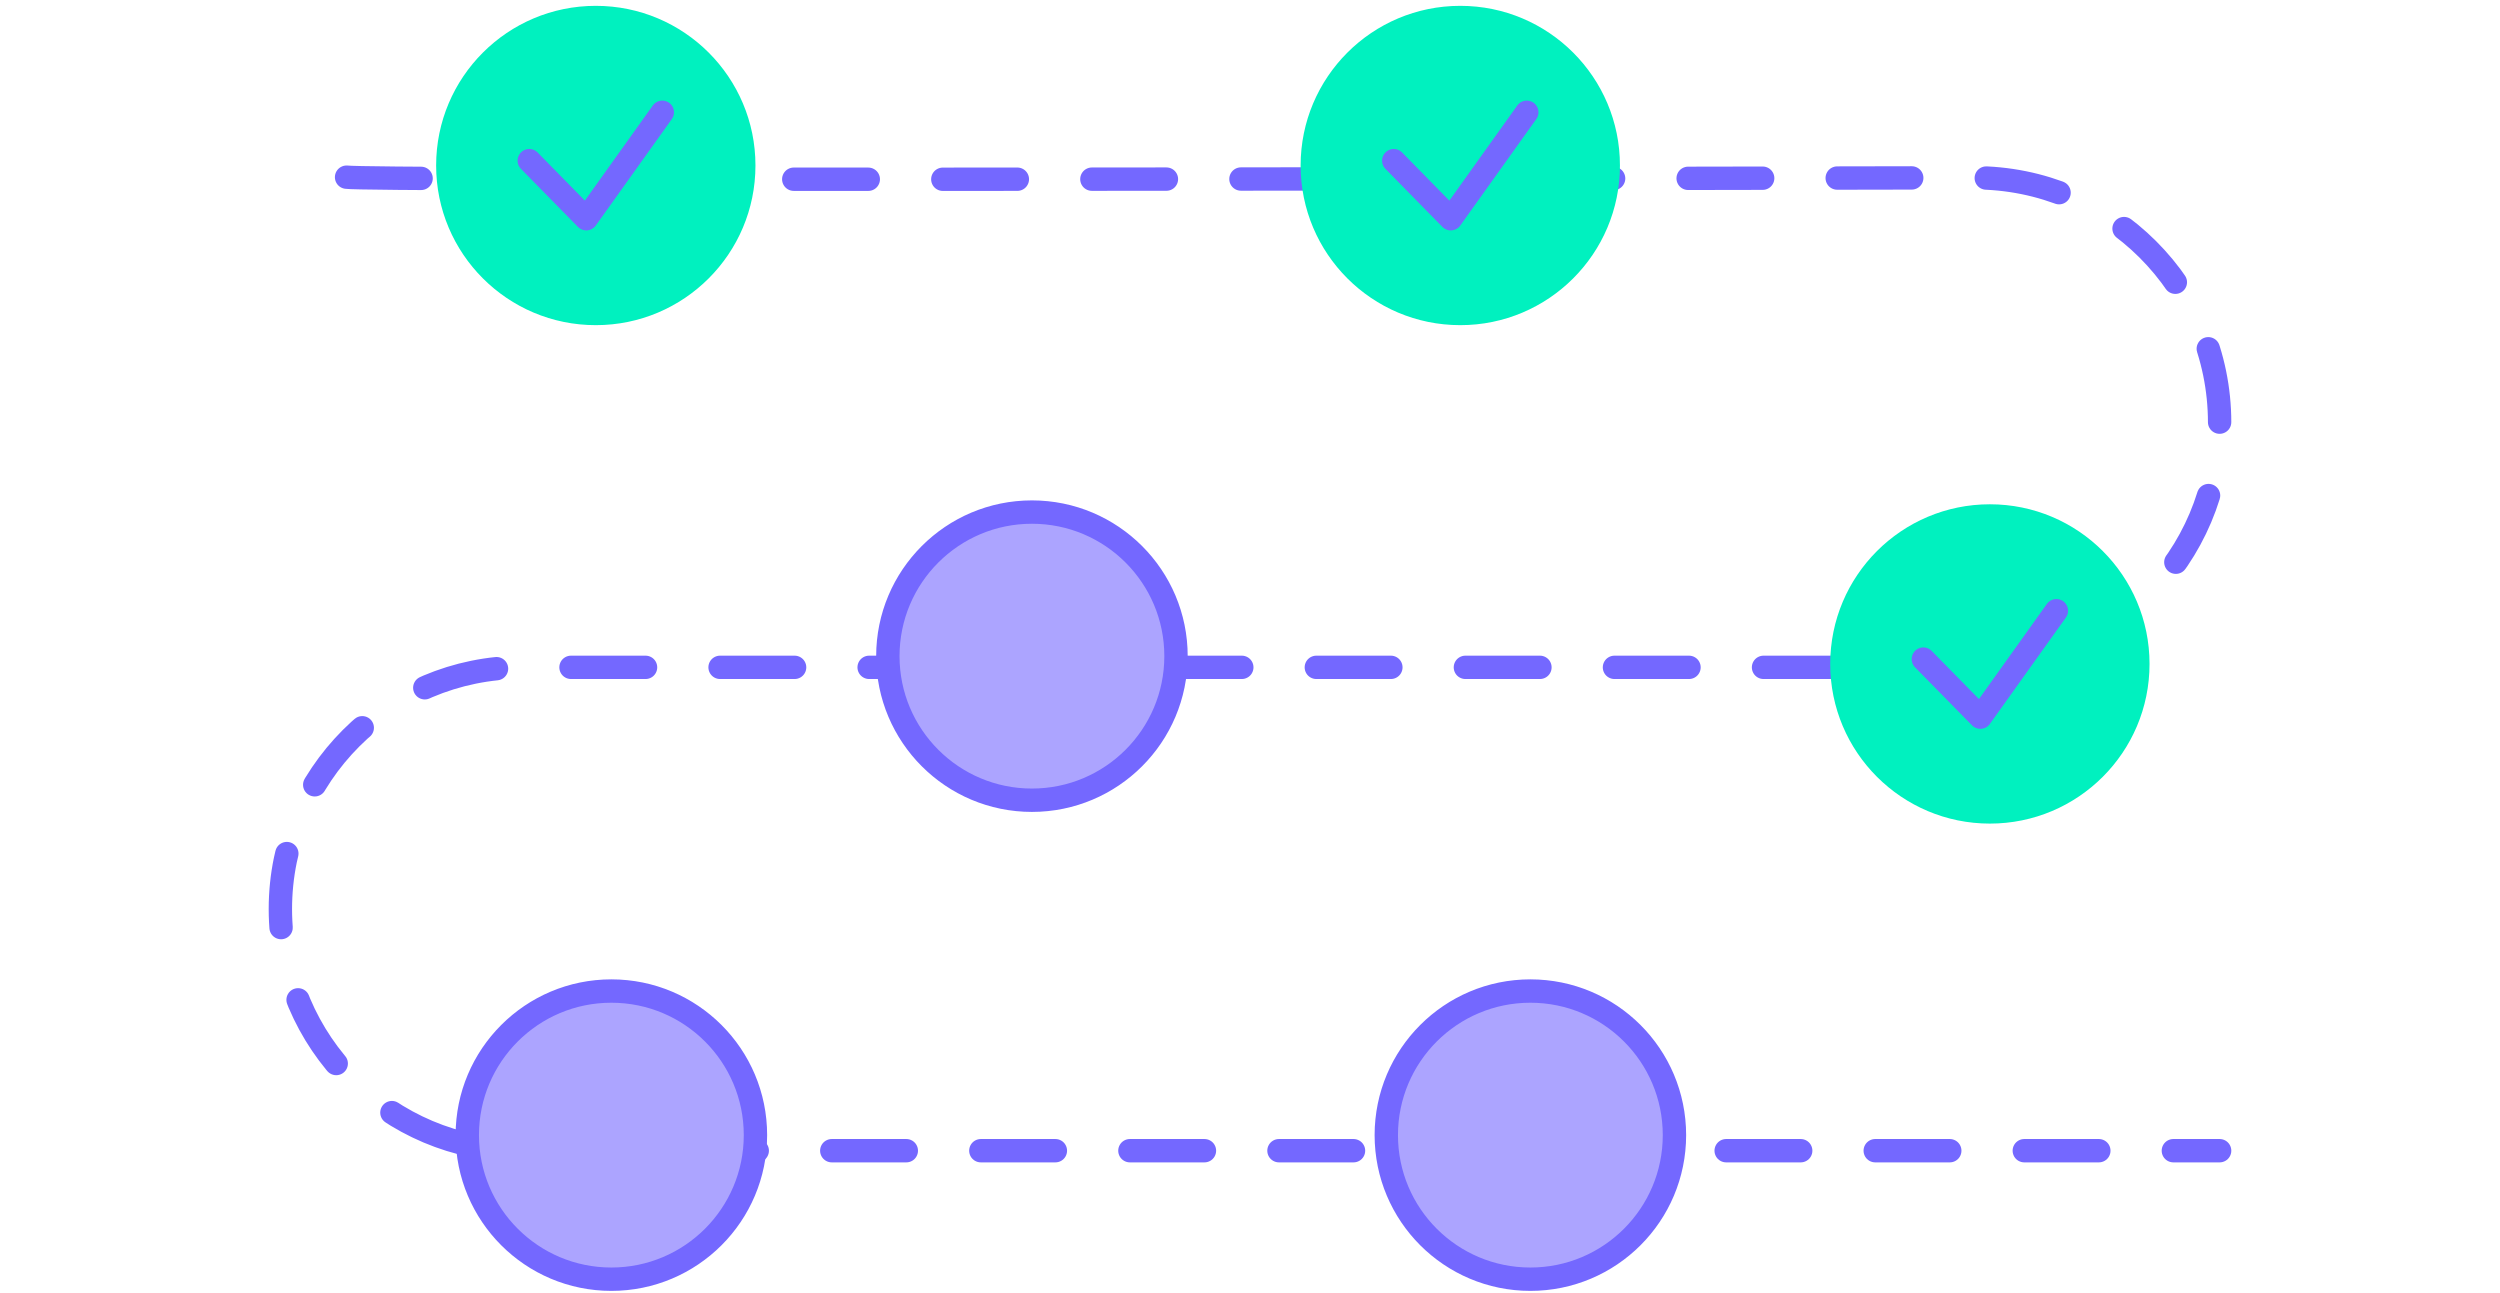 <svg width="321" height="166" viewBox="0 0 321 166" fill="none" xmlns="http://www.w3.org/2000/svg">
<path d="M44.5 22.75C47.3 23.175 173.327 23.012 253.497 22.829C270.886 22.79 285 36.873 285 54.262V54.262C285 71.618 270.931 85.687 253.576 85.687H67.032C49.893 85.687 36 99.58 36 116.718V116.718C36 133.857 49.893 147.75 67.032 147.75H285" stroke="#7468FF" stroke-width="3" stroke-miterlimit="1.5" stroke-linecap="round" stroke-linejoin="round" stroke-dasharray="9.57 9.57"/>
<circle cx="76.5" cy="21.25" r="20.5" fill="#00F1BF"/>
<path d="M67.957 20.629L75.278 28.084L85.04 14.417" stroke="#7468FF" stroke-width="3" stroke-miterlimit="1.5" stroke-linecap="round" stroke-linejoin="round"/>
<circle cx="187.5" cy="21.25" r="20.5" fill="#00F1BF"/>
<path d="M178.957 20.629L186.278 28.084L196.04 14.417" stroke="#7468FF" stroke-width="3" stroke-miterlimit="1.5" stroke-linecap="round" stroke-linejoin="round"/>
<circle cx="255.5" cy="85.25" r="20.5" fill="#00F1BF"/>
<path d="M246.957 84.629L254.278 92.084L264.04 78.417" stroke="#7468FF" stroke-width="3" stroke-miterlimit="1.5" stroke-linecap="round" stroke-linejoin="round"/>
<circle cx="196.5" cy="145.75" r="18.5" fill="#ACA4FF" stroke="#7468FF" stroke-width="3" stroke-miterlimit="1.5" stroke-linejoin="round"/>
<circle cx="78.5" cy="145.75" r="18.5" fill="#ACA4FF" stroke="#7468FF" stroke-width="3" stroke-miterlimit="1.5" stroke-linejoin="round"/>
<circle cx="132.5" cy="84.25" r="18.5" fill="#ACA4FF" stroke="#7468FF" stroke-width="3" stroke-miterlimit="1.5" stroke-linejoin="round"/>
</svg>
